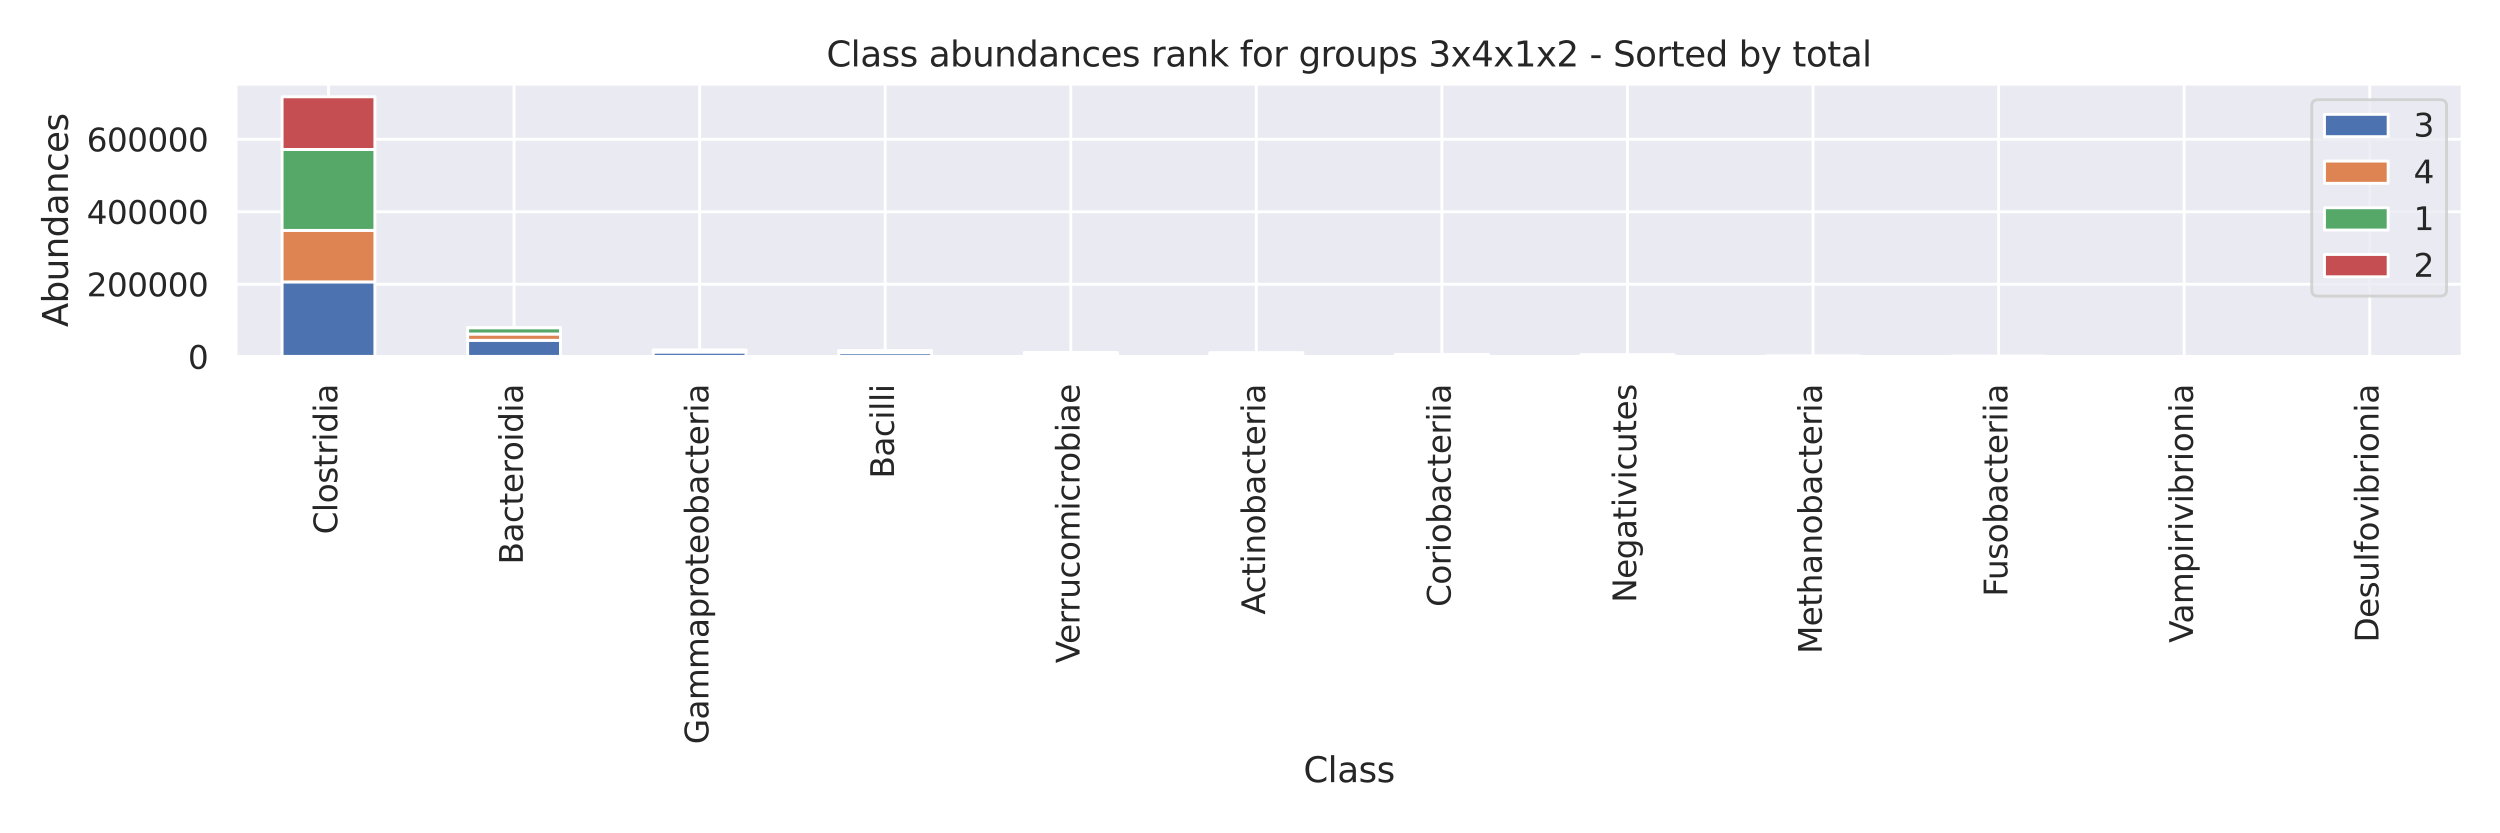 <?xml version="1.0" encoding="utf-8" standalone="no"?>
<!DOCTYPE svg PUBLIC "-//W3C//DTD SVG 1.1//EN"
  "http://www.w3.org/Graphics/SVG/1.1/DTD/svg11.dtd">
<svg xmlns:xlink="http://www.w3.org/1999/xlink" width="864pt" height="288pt" viewBox="0 0 864 288" xmlns="http://www.w3.org/2000/svg" version="1.1">
 <defs>
  <style type="text/css">*{stroke-linejoin: round; stroke-linecap: butt}</style>
 </defs>
 <g id="figure_1">
  <g id="patch_1">
   <path d="M 0 288 
L 864 288 
L 864 0 
L 0 0 
z
" style="fill: #ffffff"/>
  </g>
  <g id="axes_1">
   <g id="patch_2">
    <path d="M 81.46 123.29 
L 851.04 123.29 
L 851.04 28.96 
L 81.46 28.96 
z
" style="fill: #eaeaf2"/>
   </g>
   <g id="matplotlib.axis_1">
    <g id="xtick_1">
     <g id="line2d_1">
      <path d="M 113.526 123.29 
L 113.526 28.96 
" clip-path="url(#p2aeffb5158)" style="fill: none; stroke: #ffffff; stroke-linecap: round"/>
     </g>
     <g id="text_1">
      <!-- Clostridia -->
      <g style="fill: #262626" transform="translate(116.561 184.658)rotate(-90)scale(0.11 -0.11)">
       <defs>
        <path id="DejaVuSans-43" d="M 4122 4306 
L 4122 3641 
Q 3803 3938 3442 4084 
Q 3081 4231 2675 4231 
Q 1875 4231 1450 3742 
Q 1025 3253 1025 2328 
Q 1025 1406 1450 917 
Q 1875 428 2675 428 
Q 3081 428 3442 575 
Q 3803 722 4122 1019 
L 4122 359 
Q 3791 134 3420 21 
Q 3050 -91 2638 -91 
Q 1578 -91 968 557 
Q 359 1206 359 2328 
Q 359 3453 968 4101 
Q 1578 4750 2638 4750 
Q 3056 4750 3426 4639 
Q 3797 4528 4122 4306 
z
" transform="scale(0.016)"/>
        <path id="DejaVuSans-6c" d="M 603 4863 
L 1178 4863 
L 1178 0 
L 603 0 
L 603 4863 
z
" transform="scale(0.016)"/>
        <path id="DejaVuSans-6f" d="M 1959 3097 
Q 1497 3097 1228 2736 
Q 959 2375 959 1747 
Q 959 1119 1226 758 
Q 1494 397 1959 397 
Q 2419 397 2687 759 
Q 2956 1122 2956 1747 
Q 2956 2369 2687 2733 
Q 2419 3097 1959 3097 
z
M 1959 3584 
Q 2709 3584 3137 3096 
Q 3566 2609 3566 1747 
Q 3566 888 3137 398 
Q 2709 -91 1959 -91 
Q 1206 -91 779 398 
Q 353 888 353 1747 
Q 353 2609 779 3096 
Q 1206 3584 1959 3584 
z
" transform="scale(0.016)"/>
        <path id="DejaVuSans-73" d="M 2834 3397 
L 2834 2853 
Q 2591 2978 2328 3040 
Q 2066 3103 1784 3103 
Q 1356 3103 1142 2972 
Q 928 2841 928 2578 
Q 928 2378 1081 2264 
Q 1234 2150 1697 2047 
L 1894 2003 
Q 2506 1872 2764 1633 
Q 3022 1394 3022 966 
Q 3022 478 2636 193 
Q 2250 -91 1575 -91 
Q 1294 -91 989 -36 
Q 684 19 347 128 
L 347 722 
Q 666 556 975 473 
Q 1284 391 1588 391 
Q 1994 391 2212 530 
Q 2431 669 2431 922 
Q 2431 1156 2273 1281 
Q 2116 1406 1581 1522 
L 1381 1569 
Q 847 1681 609 1914 
Q 372 2147 372 2553 
Q 372 3047 722 3315 
Q 1072 3584 1716 3584 
Q 2034 3584 2315 3537 
Q 2597 3491 2834 3397 
z
" transform="scale(0.016)"/>
        <path id="DejaVuSans-74" d="M 1172 4494 
L 1172 3500 
L 2356 3500 
L 2356 3053 
L 1172 3053 
L 1172 1153 
Q 1172 725 1289 603 
Q 1406 481 1766 481 
L 2356 481 
L 2356 0 
L 1766 0 
Q 1100 0 847 248 
Q 594 497 594 1153 
L 594 3053 
L 172 3053 
L 172 3500 
L 594 3500 
L 594 4494 
L 1172 4494 
z
" transform="scale(0.016)"/>
        <path id="DejaVuSans-72" d="M 2631 2963 
Q 2534 3019 2420 3045 
Q 2306 3072 2169 3072 
Q 1681 3072 1420 2755 
Q 1159 2438 1159 1844 
L 1159 0 
L 581 0 
L 581 3500 
L 1159 3500 
L 1159 2956 
Q 1341 3275 1631 3429 
Q 1922 3584 2338 3584 
Q 2397 3584 2469 3576 
Q 2541 3569 2628 3553 
L 2631 2963 
z
" transform="scale(0.016)"/>
        <path id="DejaVuSans-69" d="M 603 3500 
L 1178 3500 
L 1178 0 
L 603 0 
L 603 3500 
z
M 603 4863 
L 1178 4863 
L 1178 4134 
L 603 4134 
L 603 4863 
z
" transform="scale(0.016)"/>
        <path id="DejaVuSans-64" d="M 2906 2969 
L 2906 4863 
L 3481 4863 
L 3481 0 
L 2906 0 
L 2906 525 
Q 2725 213 2448 61 
Q 2172 -91 1784 -91 
Q 1150 -91 751 415 
Q 353 922 353 1747 
Q 353 2572 751 3078 
Q 1150 3584 1784 3584 
Q 2172 3584 2448 3432 
Q 2725 3281 2906 2969 
z
M 947 1747 
Q 947 1113 1208 752 
Q 1469 391 1925 391 
Q 2381 391 2643 752 
Q 2906 1113 2906 1747 
Q 2906 2381 2643 2742 
Q 2381 3103 1925 3103 
Q 1469 3103 1208 2742 
Q 947 2381 947 1747 
z
" transform="scale(0.016)"/>
        <path id="DejaVuSans-61" d="M 2194 1759 
Q 1497 1759 1228 1600 
Q 959 1441 959 1056 
Q 959 750 1161 570 
Q 1363 391 1709 391 
Q 2188 391 2477 730 
Q 2766 1069 2766 1631 
L 2766 1759 
L 2194 1759 
z
M 3341 1997 
L 3341 0 
L 2766 0 
L 2766 531 
Q 2569 213 2275 61 
Q 1981 -91 1556 -91 
Q 1019 -91 701 211 
Q 384 513 384 1019 
Q 384 1609 779 1909 
Q 1175 2209 1959 2209 
L 2766 2209 
L 2766 2266 
Q 2766 2663 2505 2880 
Q 2244 3097 1772 3097 
Q 1472 3097 1187 3025 
Q 903 2953 641 2809 
L 641 3341 
Q 956 3463 1253 3523 
Q 1550 3584 1831 3584 
Q 2591 3584 2966 3190 
Q 3341 2797 3341 1997 
z
" transform="scale(0.016)"/>
       </defs>
       <use xlink:href="#DejaVuSans-43"/>
       <use xlink:href="#DejaVuSans-6c" x="69.824"/>
       <use xlink:href="#DejaVuSans-6f" x="97.607"/>
       <use xlink:href="#DejaVuSans-73" x="158.789"/>
       <use xlink:href="#DejaVuSans-74" x="210.889"/>
       <use xlink:href="#DejaVuSans-72" x="250.098"/>
       <use xlink:href="#DejaVuSans-69" x="291.211"/>
       <use xlink:href="#DejaVuSans-64" x="318.994"/>
       <use xlink:href="#DejaVuSans-69" x="382.471"/>
       <use xlink:href="#DejaVuSans-61" x="410.254"/>
      </g>
     </g>
    </g>
    <g id="xtick_2">
     <g id="line2d_2">
      <path d="M 177.657 123.29 
L 177.657 28.96 
" clip-path="url(#p2aeffb5158)" style="fill: none; stroke: #ffffff; stroke-linecap: round"/>
     </g>
     <g id="text_2">
      <!-- Bacteroidia -->
      <g style="fill: #262626" transform="translate(180.693 195.048)rotate(-90)scale(0.11 -0.11)">
       <defs>
        <path id="DejaVuSans-42" d="M 1259 2228 
L 1259 519 
L 2272 519 
Q 2781 519 3026 730 
Q 3272 941 3272 1375 
Q 3272 1813 3026 2020 
Q 2781 2228 2272 2228 
L 1259 2228 
z
M 1259 4147 
L 1259 2741 
L 2194 2741 
Q 2656 2741 2882 2914 
Q 3109 3088 3109 3444 
Q 3109 3797 2882 3972 
Q 2656 4147 2194 4147 
L 1259 4147 
z
M 628 4666 
L 2241 4666 
Q 2963 4666 3353 4366 
Q 3744 4066 3744 3513 
Q 3744 3084 3544 2831 
Q 3344 2578 2956 2516 
Q 3422 2416 3680 2098 
Q 3938 1781 3938 1306 
Q 3938 681 3513 340 
Q 3088 0 2303 0 
L 628 0 
L 628 4666 
z
" transform="scale(0.016)"/>
        <path id="DejaVuSans-63" d="M 3122 3366 
L 3122 2828 
Q 2878 2963 2633 3030 
Q 2388 3097 2138 3097 
Q 1578 3097 1268 2742 
Q 959 2388 959 1747 
Q 959 1106 1268 751 
Q 1578 397 2138 397 
Q 2388 397 2633 464 
Q 2878 531 3122 666 
L 3122 134 
Q 2881 22 2623 -34 
Q 2366 -91 2075 -91 
Q 1284 -91 818 406 
Q 353 903 353 1747 
Q 353 2603 823 3093 
Q 1294 3584 2113 3584 
Q 2378 3584 2631 3529 
Q 2884 3475 3122 3366 
z
" transform="scale(0.016)"/>
        <path id="DejaVuSans-65" d="M 3597 1894 
L 3597 1613 
L 953 1613 
Q 991 1019 1311 708 
Q 1631 397 2203 397 
Q 2534 397 2845 478 
Q 3156 559 3463 722 
L 3463 178 
Q 3153 47 2828 -22 
Q 2503 -91 2169 -91 
Q 1331 -91 842 396 
Q 353 884 353 1716 
Q 353 2575 817 3079 
Q 1281 3584 2069 3584 
Q 2775 3584 3186 3129 
Q 3597 2675 3597 1894 
z
M 3022 2063 
Q 3016 2534 2758 2815 
Q 2500 3097 2075 3097 
Q 1594 3097 1305 2825 
Q 1016 2553 972 2059 
L 3022 2063 
z
" transform="scale(0.016)"/>
       </defs>
       <use xlink:href="#DejaVuSans-42"/>
       <use xlink:href="#DejaVuSans-61" x="68.604"/>
       <use xlink:href="#DejaVuSans-63" x="129.883"/>
       <use xlink:href="#DejaVuSans-74" x="184.863"/>
       <use xlink:href="#DejaVuSans-65" x="224.072"/>
       <use xlink:href="#DejaVuSans-72" x="285.596"/>
       <use xlink:href="#DejaVuSans-6f" x="324.459"/>
       <use xlink:href="#DejaVuSans-69" x="385.641"/>
       <use xlink:href="#DejaVuSans-64" x="413.424"/>
       <use xlink:href="#DejaVuSans-69" x="476.9"/>
       <use xlink:href="#DejaVuSans-61" x="504.684"/>
      </g>
     </g>
    </g>
    <g id="xtick_3">
     <g id="line2d_3">
      <path d="M 241.789 123.29 
L 241.789 28.96 
" clip-path="url(#p2aeffb5158)" style="fill: none; stroke: #ffffff; stroke-linecap: round"/>
     </g>
     <g id="text_3">
      <!-- Gammaproteobacteria -->
      <g style="fill: #262626" transform="translate(244.824 257.197)rotate(-90)scale(0.11 -0.11)">
       <defs>
        <path id="DejaVuSans-47" d="M 3809 666 
L 3809 1919 
L 2778 1919 
L 2778 2438 
L 4434 2438 
L 4434 434 
Q 4069 175 3628 42 
Q 3188 -91 2688 -91 
Q 1594 -91 976 548 
Q 359 1188 359 2328 
Q 359 3472 976 4111 
Q 1594 4750 2688 4750 
Q 3144 4750 3555 4637 
Q 3966 4525 4313 4306 
L 4313 3634 
Q 3963 3931 3569 4081 
Q 3175 4231 2741 4231 
Q 1884 4231 1454 3753 
Q 1025 3275 1025 2328 
Q 1025 1384 1454 906 
Q 1884 428 2741 428 
Q 3075 428 3337 486 
Q 3600 544 3809 666 
z
" transform="scale(0.016)"/>
        <path id="DejaVuSans-6d" d="M 3328 2828 
Q 3544 3216 3844 3400 
Q 4144 3584 4550 3584 
Q 5097 3584 5394 3201 
Q 5691 2819 5691 2113 
L 5691 0 
L 5113 0 
L 5113 2094 
Q 5113 2597 4934 2840 
Q 4756 3084 4391 3084 
Q 3944 3084 3684 2787 
Q 3425 2491 3425 1978 
L 3425 0 
L 2847 0 
L 2847 2094 
Q 2847 2600 2669 2842 
Q 2491 3084 2119 3084 
Q 1678 3084 1418 2786 
Q 1159 2488 1159 1978 
L 1159 0 
L 581 0 
L 581 3500 
L 1159 3500 
L 1159 2956 
Q 1356 3278 1631 3431 
Q 1906 3584 2284 3584 
Q 2666 3584 2933 3390 
Q 3200 3197 3328 2828 
z
" transform="scale(0.016)"/>
        <path id="DejaVuSans-70" d="M 1159 525 
L 1159 -1331 
L 581 -1331 
L 581 3500 
L 1159 3500 
L 1159 2969 
Q 1341 3281 1617 3432 
Q 1894 3584 2278 3584 
Q 2916 3584 3314 3078 
Q 3713 2572 3713 1747 
Q 3713 922 3314 415 
Q 2916 -91 2278 -91 
Q 1894 -91 1617 61 
Q 1341 213 1159 525 
z
M 3116 1747 
Q 3116 2381 2855 2742 
Q 2594 3103 2138 3103 
Q 1681 3103 1420 2742 
Q 1159 2381 1159 1747 
Q 1159 1113 1420 752 
Q 1681 391 2138 391 
Q 2594 391 2855 752 
Q 3116 1113 3116 1747 
z
" transform="scale(0.016)"/>
        <path id="DejaVuSans-62" d="M 3116 1747 
Q 3116 2381 2855 2742 
Q 2594 3103 2138 3103 
Q 1681 3103 1420 2742 
Q 1159 2381 1159 1747 
Q 1159 1113 1420 752 
Q 1681 391 2138 391 
Q 2594 391 2855 752 
Q 3116 1113 3116 1747 
z
M 1159 2969 
Q 1341 3281 1617 3432 
Q 1894 3584 2278 3584 
Q 2916 3584 3314 3078 
Q 3713 2572 3713 1747 
Q 3713 922 3314 415 
Q 2916 -91 2278 -91 
Q 1894 -91 1617 61 
Q 1341 213 1159 525 
L 1159 0 
L 581 0 
L 581 4863 
L 1159 4863 
L 1159 2969 
z
" transform="scale(0.016)"/>
       </defs>
       <use xlink:href="#DejaVuSans-47"/>
       <use xlink:href="#DejaVuSans-61" x="77.49"/>
       <use xlink:href="#DejaVuSans-6d" x="138.77"/>
       <use xlink:href="#DejaVuSans-6d" x="236.182"/>
       <use xlink:href="#DejaVuSans-61" x="333.594"/>
       <use xlink:href="#DejaVuSans-70" x="394.873"/>
       <use xlink:href="#DejaVuSans-72" x="458.35"/>
       <use xlink:href="#DejaVuSans-6f" x="497.213"/>
       <use xlink:href="#DejaVuSans-74" x="558.395"/>
       <use xlink:href="#DejaVuSans-65" x="597.604"/>
       <use xlink:href="#DejaVuSans-6f" x="659.127"/>
       <use xlink:href="#DejaVuSans-62" x="720.309"/>
       <use xlink:href="#DejaVuSans-61" x="783.785"/>
       <use xlink:href="#DejaVuSans-63" x="845.064"/>
       <use xlink:href="#DejaVuSans-74" x="900.045"/>
       <use xlink:href="#DejaVuSans-65" x="939.254"/>
       <use xlink:href="#DejaVuSans-72" x="1000.777"/>
       <use xlink:href="#DejaVuSans-69" x="1041.891"/>
       <use xlink:href="#DejaVuSans-61" x="1069.674"/>
      </g>
     </g>
    </g>
    <g id="xtick_4">
     <g id="line2d_4">
      <path d="M 305.921 123.29 
L 305.921 28.96 
" clip-path="url(#p2aeffb5158)" style="fill: none; stroke: #ffffff; stroke-linecap: round"/>
     </g>
     <g id="text_4">
      <!-- Bacilli -->
      <g style="fill: #262626" transform="translate(308.956 165.35)rotate(-90)scale(0.11 -0.11)">
       <use xlink:href="#DejaVuSans-42"/>
       <use xlink:href="#DejaVuSans-61" x="68.604"/>
       <use xlink:href="#DejaVuSans-63" x="129.883"/>
       <use xlink:href="#DejaVuSans-69" x="184.863"/>
       <use xlink:href="#DejaVuSans-6c" x="212.646"/>
       <use xlink:href="#DejaVuSans-6c" x="240.43"/>
       <use xlink:href="#DejaVuSans-69" x="268.213"/>
      </g>
     </g>
    </g>
    <g id="xtick_5">
     <g id="line2d_5">
      <path d="M 370.053 123.29 
L 370.053 28.96 
" clip-path="url(#p2aeffb5158)" style="fill: none; stroke: #ffffff; stroke-linecap: round"/>
     </g>
     <g id="text_5">
      <!-- Verrucomicrobiae -->
      <g style="fill: #262626" transform="translate(373.088 229.205)rotate(-90)scale(0.11 -0.11)">
       <defs>
        <path id="DejaVuSans-56" d="M 1831 0 
L 50 4666 
L 709 4666 
L 2188 738 
L 3669 4666 
L 4325 4666 
L 2547 0 
L 1831 0 
z
" transform="scale(0.016)"/>
        <path id="DejaVuSans-75" d="M 544 1381 
L 544 3500 
L 1119 3500 
L 1119 1403 
Q 1119 906 1312 657 
Q 1506 409 1894 409 
Q 2359 409 2629 706 
Q 2900 1003 2900 1516 
L 2900 3500 
L 3475 3500 
L 3475 0 
L 2900 0 
L 2900 538 
Q 2691 219 2414 64 
Q 2138 -91 1772 -91 
Q 1169 -91 856 284 
Q 544 659 544 1381 
z
M 1991 3584 
L 1991 3584 
z
" transform="scale(0.016)"/>
       </defs>
       <use xlink:href="#DejaVuSans-56"/>
       <use xlink:href="#DejaVuSans-65" x="60.658"/>
       <use xlink:href="#DejaVuSans-72" x="122.182"/>
       <use xlink:href="#DejaVuSans-72" x="161.545"/>
       <use xlink:href="#DejaVuSans-75" x="202.658"/>
       <use xlink:href="#DejaVuSans-63" x="266.037"/>
       <use xlink:href="#DejaVuSans-6f" x="321.018"/>
       <use xlink:href="#DejaVuSans-6d" x="382.199"/>
       <use xlink:href="#DejaVuSans-69" x="479.611"/>
       <use xlink:href="#DejaVuSans-63" x="507.395"/>
       <use xlink:href="#DejaVuSans-72" x="562.375"/>
       <use xlink:href="#DejaVuSans-6f" x="601.238"/>
       <use xlink:href="#DejaVuSans-62" x="662.42"/>
       <use xlink:href="#DejaVuSans-69" x="725.896"/>
       <use xlink:href="#DejaVuSans-61" x="753.68"/>
       <use xlink:href="#DejaVuSans-65" x="814.959"/>
      </g>
     </g>
    </g>
    <g id="xtick_6">
     <g id="line2d_6">
      <path d="M 434.184 123.29 
L 434.184 28.96 
" clip-path="url(#p2aeffb5158)" style="fill: none; stroke: #ffffff; stroke-linecap: round"/>
     </g>
     <g id="text_6">
      <!-- Actinobacteria -->
      <g style="fill: #262626" transform="translate(437.219 212.413)rotate(-90)scale(0.11 -0.11)">
       <defs>
        <path id="DejaVuSans-41" d="M 2188 4044 
L 1331 1722 
L 3047 1722 
L 2188 4044 
z
M 1831 4666 
L 2547 4666 
L 4325 0 
L 3669 0 
L 3244 1197 
L 1141 1197 
L 716 0 
L 50 0 
L 1831 4666 
z
" transform="scale(0.016)"/>
        <path id="DejaVuSans-6e" d="M 3513 2113 
L 3513 0 
L 2938 0 
L 2938 2094 
Q 2938 2591 2744 2837 
Q 2550 3084 2163 3084 
Q 1697 3084 1428 2787 
Q 1159 2491 1159 1978 
L 1159 0 
L 581 0 
L 581 3500 
L 1159 3500 
L 1159 2956 
Q 1366 3272 1645 3428 
Q 1925 3584 2291 3584 
Q 2894 3584 3203 3211 
Q 3513 2838 3513 2113 
z
" transform="scale(0.016)"/>
       </defs>
       <use xlink:href="#DejaVuSans-41"/>
       <use xlink:href="#DejaVuSans-63" x="66.658"/>
       <use xlink:href="#DejaVuSans-74" x="121.639"/>
       <use xlink:href="#DejaVuSans-69" x="160.848"/>
       <use xlink:href="#DejaVuSans-6e" x="188.631"/>
       <use xlink:href="#DejaVuSans-6f" x="252.01"/>
       <use xlink:href="#DejaVuSans-62" x="313.191"/>
       <use xlink:href="#DejaVuSans-61" x="376.668"/>
       <use xlink:href="#DejaVuSans-63" x="437.947"/>
       <use xlink:href="#DejaVuSans-74" x="492.928"/>
       <use xlink:href="#DejaVuSans-65" x="532.137"/>
       <use xlink:href="#DejaVuSans-72" x="593.66"/>
       <use xlink:href="#DejaVuSans-69" x="634.773"/>
       <use xlink:href="#DejaVuSans-61" x="662.557"/>
      </g>
     </g>
    </g>
    <g id="xtick_7">
     <g id="line2d_7">
      <path d="M 498.316 123.29 
L 498.316 28.96 
" clip-path="url(#p2aeffb5158)" style="fill: none; stroke: #ffffff; stroke-linecap: round"/>
     </g>
     <g id="text_7">
      <!-- Coriobacteriia -->
      <g style="fill: #262626" transform="translate(501.351 209.738)rotate(-90)scale(0.11 -0.11)">
       <use xlink:href="#DejaVuSans-43"/>
       <use xlink:href="#DejaVuSans-6f" x="69.824"/>
       <use xlink:href="#DejaVuSans-72" x="131.006"/>
       <use xlink:href="#DejaVuSans-69" x="172.119"/>
       <use xlink:href="#DejaVuSans-6f" x="199.902"/>
       <use xlink:href="#DejaVuSans-62" x="261.084"/>
       <use xlink:href="#DejaVuSans-61" x="324.561"/>
       <use xlink:href="#DejaVuSans-63" x="385.84"/>
       <use xlink:href="#DejaVuSans-74" x="440.82"/>
       <use xlink:href="#DejaVuSans-65" x="480.029"/>
       <use xlink:href="#DejaVuSans-72" x="541.553"/>
       <use xlink:href="#DejaVuSans-69" x="582.666"/>
       <use xlink:href="#DejaVuSans-69" x="610.449"/>
       <use xlink:href="#DejaVuSans-61" x="638.232"/>
      </g>
     </g>
    </g>
    <g id="xtick_8">
     <g id="line2d_8">
      <path d="M 562.447 123.29 
L 562.447 28.96 
" clip-path="url(#p2aeffb5158)" style="fill: none; stroke: #ffffff; stroke-linecap: round"/>
     </g>
     <g id="text_8">
      <!-- Negativicutes -->
      <g style="fill: #262626" transform="translate(565.483 208.278)rotate(-90)scale(0.11 -0.11)">
       <defs>
        <path id="DejaVuSans-4e" d="M 628 4666 
L 1478 4666 
L 3547 763 
L 3547 4666 
L 4159 4666 
L 4159 0 
L 3309 0 
L 1241 3903 
L 1241 0 
L 628 0 
L 628 4666 
z
" transform="scale(0.016)"/>
        <path id="DejaVuSans-67" d="M 2906 1791 
Q 2906 2416 2648 2759 
Q 2391 3103 1925 3103 
Q 1463 3103 1205 2759 
Q 947 2416 947 1791 
Q 947 1169 1205 825 
Q 1463 481 1925 481 
Q 2391 481 2648 825 
Q 2906 1169 2906 1791 
z
M 3481 434 
Q 3481 -459 3084 -895 
Q 2688 -1331 1869 -1331 
Q 1566 -1331 1297 -1286 
Q 1028 -1241 775 -1147 
L 775 -588 
Q 1028 -725 1275 -790 
Q 1522 -856 1778 -856 
Q 2344 -856 2625 -561 
Q 2906 -266 2906 331 
L 2906 616 
Q 2728 306 2450 153 
Q 2172 0 1784 0 
Q 1141 0 747 490 
Q 353 981 353 1791 
Q 353 2603 747 3093 
Q 1141 3584 1784 3584 
Q 2172 3584 2450 3431 
Q 2728 3278 2906 2969 
L 2906 3500 
L 3481 3500 
L 3481 434 
z
" transform="scale(0.016)"/>
        <path id="DejaVuSans-76" d="M 191 3500 
L 800 3500 
L 1894 563 
L 2988 3500 
L 3597 3500 
L 2284 0 
L 1503 0 
L 191 3500 
z
" transform="scale(0.016)"/>
       </defs>
       <use xlink:href="#DejaVuSans-4e"/>
       <use xlink:href="#DejaVuSans-65" x="74.805"/>
       <use xlink:href="#DejaVuSans-67" x="136.328"/>
       <use xlink:href="#DejaVuSans-61" x="199.805"/>
       <use xlink:href="#DejaVuSans-74" x="261.084"/>
       <use xlink:href="#DejaVuSans-69" x="300.293"/>
       <use xlink:href="#DejaVuSans-76" x="328.076"/>
       <use xlink:href="#DejaVuSans-69" x="387.256"/>
       <use xlink:href="#DejaVuSans-63" x="415.039"/>
       <use xlink:href="#DejaVuSans-75" x="470.02"/>
       <use xlink:href="#DejaVuSans-74" x="533.398"/>
       <use xlink:href="#DejaVuSans-65" x="572.607"/>
       <use xlink:href="#DejaVuSans-73" x="634.131"/>
      </g>
     </g>
    </g>
    <g id="xtick_9">
     <g id="line2d_9">
      <path d="M 626.579 123.29 
L 626.579 28.96 
" clip-path="url(#p2aeffb5158)" style="fill: none; stroke: #ffffff; stroke-linecap: round"/>
     </g>
     <g id="text_9">
      <!-- Methanobacteria -->
      <g style="fill: #262626" transform="translate(629.614 225.948)rotate(-90)scale(0.11 -0.11)">
       <defs>
        <path id="DejaVuSans-4d" d="M 628 4666 
L 1569 4666 
L 2759 1491 
L 3956 4666 
L 4897 4666 
L 4897 0 
L 4281 0 
L 4281 4097 
L 3078 897 
L 2444 897 
L 1241 4097 
L 1241 0 
L 628 0 
L 628 4666 
z
" transform="scale(0.016)"/>
        <path id="DejaVuSans-68" d="M 3513 2113 
L 3513 0 
L 2938 0 
L 2938 2094 
Q 2938 2591 2744 2837 
Q 2550 3084 2163 3084 
Q 1697 3084 1428 2787 
Q 1159 2491 1159 1978 
L 1159 0 
L 581 0 
L 581 4863 
L 1159 4863 
L 1159 2956 
Q 1366 3272 1645 3428 
Q 1925 3584 2291 3584 
Q 2894 3584 3203 3211 
Q 3513 2838 3513 2113 
z
" transform="scale(0.016)"/>
       </defs>
       <use xlink:href="#DejaVuSans-4d"/>
       <use xlink:href="#DejaVuSans-65" x="86.279"/>
       <use xlink:href="#DejaVuSans-74" x="147.803"/>
       <use xlink:href="#DejaVuSans-68" x="187.012"/>
       <use xlink:href="#DejaVuSans-61" x="250.391"/>
       <use xlink:href="#DejaVuSans-6e" x="311.67"/>
       <use xlink:href="#DejaVuSans-6f" x="375.049"/>
       <use xlink:href="#DejaVuSans-62" x="436.23"/>
       <use xlink:href="#DejaVuSans-61" x="499.707"/>
       <use xlink:href="#DejaVuSans-63" x="560.986"/>
       <use xlink:href="#DejaVuSans-74" x="615.967"/>
       <use xlink:href="#DejaVuSans-65" x="655.176"/>
       <use xlink:href="#DejaVuSans-72" x="716.699"/>
       <use xlink:href="#DejaVuSans-69" x="757.812"/>
       <use xlink:href="#DejaVuSans-61" x="785.596"/>
      </g>
     </g>
    </g>
    <g id="xtick_10">
     <g id="line2d_10">
      <path d="M 690.711 123.29 
L 690.711 28.96 
" clip-path="url(#p2aeffb5158)" style="fill: none; stroke: #ffffff; stroke-linecap: round"/>
     </g>
     <g id="text_10">
      <!-- Fusobacteriia -->
      <g style="fill: #262626" transform="translate(693.746 206.172)rotate(-90)scale(0.11 -0.11)">
       <defs>
        <path id="DejaVuSans-46" d="M 628 4666 
L 3309 4666 
L 3309 4134 
L 1259 4134 
L 1259 2759 
L 3109 2759 
L 3109 2228 
L 1259 2228 
L 1259 0 
L 628 0 
L 628 4666 
z
" transform="scale(0.016)"/>
       </defs>
       <use xlink:href="#DejaVuSans-46"/>
       <use xlink:href="#DejaVuSans-75" x="52.02"/>
       <use xlink:href="#DejaVuSans-73" x="115.398"/>
       <use xlink:href="#DejaVuSans-6f" x="167.498"/>
       <use xlink:href="#DejaVuSans-62" x="228.68"/>
       <use xlink:href="#DejaVuSans-61" x="292.156"/>
       <use xlink:href="#DejaVuSans-63" x="353.436"/>
       <use xlink:href="#DejaVuSans-74" x="408.416"/>
       <use xlink:href="#DejaVuSans-65" x="447.625"/>
       <use xlink:href="#DejaVuSans-72" x="509.148"/>
       <use xlink:href="#DejaVuSans-69" x="550.262"/>
       <use xlink:href="#DejaVuSans-69" x="578.045"/>
       <use xlink:href="#DejaVuSans-61" x="605.828"/>
      </g>
     </g>
    </g>
    <g id="xtick_11">
     <g id="line2d_11">
      <path d="M 754.842 123.29 
L 754.842 28.96 
" clip-path="url(#p2aeffb5158)" style="fill: none; stroke: #ffffff; stroke-linecap: round"/>
     </g>
     <g id="text_11">
      <!-- Vampirivibrionia -->
      <g style="fill: #262626" transform="translate(757.878 222.162)rotate(-90)scale(0.11 -0.11)">
       <use xlink:href="#DejaVuSans-56"/>
       <use xlink:href="#DejaVuSans-61" x="60.658"/>
       <use xlink:href="#DejaVuSans-6d" x="121.938"/>
       <use xlink:href="#DejaVuSans-70" x="219.35"/>
       <use xlink:href="#DejaVuSans-69" x="282.826"/>
       <use xlink:href="#DejaVuSans-72" x="310.609"/>
       <use xlink:href="#DejaVuSans-69" x="351.723"/>
       <use xlink:href="#DejaVuSans-76" x="379.506"/>
       <use xlink:href="#DejaVuSans-69" x="438.686"/>
       <use xlink:href="#DejaVuSans-62" x="466.469"/>
       <use xlink:href="#DejaVuSans-72" x="529.945"/>
       <use xlink:href="#DejaVuSans-69" x="571.059"/>
       <use xlink:href="#DejaVuSans-6f" x="598.842"/>
       <use xlink:href="#DejaVuSans-6e" x="660.023"/>
       <use xlink:href="#DejaVuSans-69" x="723.402"/>
       <use xlink:href="#DejaVuSans-61" x="751.186"/>
      </g>
     </g>
    </g>
    <g id="xtick_12">
     <g id="line2d_12">
      <path d="M 818.974 123.29 
L 818.974 28.96 
" clip-path="url(#p2aeffb5158)" style="fill: none; stroke: #ffffff; stroke-linecap: round"/>
     </g>
     <g id="text_12">
      <!-- Desulfovibrionia -->
      <g style="fill: #262626" transform="translate(822.009 222.015)rotate(-90)scale(0.11 -0.11)">
       <defs>
        <path id="DejaVuSans-44" d="M 1259 4147 
L 1259 519 
L 2022 519 
Q 2988 519 3436 956 
Q 3884 1394 3884 2338 
Q 3884 3275 3436 3711 
Q 2988 4147 2022 4147 
L 1259 4147 
z
M 628 4666 
L 1925 4666 
Q 3281 4666 3915 4102 
Q 4550 3538 4550 2338 
Q 4550 1131 3912 565 
Q 3275 0 1925 0 
L 628 0 
L 628 4666 
z
" transform="scale(0.016)"/>
        <path id="DejaVuSans-66" d="M 2375 4863 
L 2375 4384 
L 1825 4384 
Q 1516 4384 1395 4259 
Q 1275 4134 1275 3809 
L 1275 3500 
L 2222 3500 
L 2222 3053 
L 1275 3053 
L 1275 0 
L 697 0 
L 697 3053 
L 147 3053 
L 147 3500 
L 697 3500 
L 697 3744 
Q 697 4328 969 4595 
Q 1241 4863 1831 4863 
L 2375 4863 
z
" transform="scale(0.016)"/>
       </defs>
       <use xlink:href="#DejaVuSans-44"/>
       <use xlink:href="#DejaVuSans-65" x="77.002"/>
       <use xlink:href="#DejaVuSans-73" x="138.525"/>
       <use xlink:href="#DejaVuSans-75" x="190.625"/>
       <use xlink:href="#DejaVuSans-6c" x="254.004"/>
       <use xlink:href="#DejaVuSans-66" x="281.787"/>
       <use xlink:href="#DejaVuSans-6f" x="316.992"/>
       <use xlink:href="#DejaVuSans-76" x="378.174"/>
       <use xlink:href="#DejaVuSans-69" x="437.354"/>
       <use xlink:href="#DejaVuSans-62" x="465.137"/>
       <use xlink:href="#DejaVuSans-72" x="528.613"/>
       <use xlink:href="#DejaVuSans-69" x="569.727"/>
       <use xlink:href="#DejaVuSans-6f" x="597.51"/>
       <use xlink:href="#DejaVuSans-6e" x="658.691"/>
       <use xlink:href="#DejaVuSans-69" x="722.07"/>
       <use xlink:href="#DejaVuSans-61" x="749.854"/>
      </g>
     </g>
    </g>
    <g id="text_13">
     <!-- Class -->
     <g style="fill: #262626" transform="translate(450.465 270.315)scale(0.12 -0.12)">
      <use xlink:href="#DejaVuSans-43"/>
      <use xlink:href="#DejaVuSans-6c" x="69.824"/>
      <use xlink:href="#DejaVuSans-61" x="97.607"/>
      <use xlink:href="#DejaVuSans-73" x="158.887"/>
      <use xlink:href="#DejaVuSans-73" x="210.986"/>
     </g>
    </g>
   </g>
   <g id="matplotlib.axis_2">
    <g id="ytick_1">
     <g id="line2d_13">
      <path d="M 81.46 123.29 
L 851.04 123.29 
" clip-path="url(#p2aeffb5158)" style="fill: none; stroke: #ffffff; stroke-linecap: round"/>
     </g>
     <g id="text_14">
      <!-- 0 -->
      <g style="fill: #262626" transform="translate(64.961 127.469)scale(0.11 -0.11)">
       <defs>
        <path id="DejaVuSans-30" d="M 2034 4250 
Q 1547 4250 1301 3770 
Q 1056 3291 1056 2328 
Q 1056 1369 1301 889 
Q 1547 409 2034 409 
Q 2525 409 2770 889 
Q 3016 1369 3016 2328 
Q 3016 3291 2770 3770 
Q 2525 4250 2034 4250 
z
M 2034 4750 
Q 2819 4750 3233 4129 
Q 3647 3509 3647 2328 
Q 3647 1150 3233 529 
Q 2819 -91 2034 -91 
Q 1250 -91 836 529 
Q 422 1150 422 2328 
Q 422 3509 836 4129 
Q 1250 4750 2034 4750 
z
" transform="scale(0.016)"/>
       </defs>
       <use xlink:href="#DejaVuSans-30"/>
      </g>
     </g>
    </g>
    <g id="ytick_2">
     <g id="line2d_14">
      <path d="M 81.46 98.24 
L 851.04 98.24 
" clip-path="url(#p2aeffb5158)" style="fill: none; stroke: #ffffff; stroke-linecap: round"/>
     </g>
     <g id="text_15">
      <!-- 200000 -->
      <g style="fill: #262626" transform="translate(29.968 102.419)scale(0.11 -0.11)">
       <defs>
        <path id="DejaVuSans-32" d="M 1228 531 
L 3431 531 
L 3431 0 
L 469 0 
L 469 531 
Q 828 903 1448 1529 
Q 2069 2156 2228 2338 
Q 2531 2678 2651 2914 
Q 2772 3150 2772 3378 
Q 2772 3750 2511 3984 
Q 2250 4219 1831 4219 
Q 1534 4219 1204 4116 
Q 875 4013 500 3803 
L 500 4441 
Q 881 4594 1212 4672 
Q 1544 4750 1819 4750 
Q 2544 4750 2975 4387 
Q 3406 4025 3406 3419 
Q 3406 3131 3298 2873 
Q 3191 2616 2906 2266 
Q 2828 2175 2409 1742 
Q 1991 1309 1228 531 
z
" transform="scale(0.016)"/>
       </defs>
       <use xlink:href="#DejaVuSans-32"/>
       <use xlink:href="#DejaVuSans-30" x="63.623"/>
       <use xlink:href="#DejaVuSans-30" x="127.246"/>
       <use xlink:href="#DejaVuSans-30" x="190.869"/>
       <use xlink:href="#DejaVuSans-30" x="254.492"/>
       <use xlink:href="#DejaVuSans-30" x="318.115"/>
      </g>
     </g>
    </g>
    <g id="ytick_3">
     <g id="line2d_15">
      <path d="M 81.46 73.19 
L 851.04 73.19 
" clip-path="url(#p2aeffb5158)" style="fill: none; stroke: #ffffff; stroke-linecap: round"/>
     </g>
     <g id="text_16">
      <!-- 400000 -->
      <g style="fill: #262626" transform="translate(29.968 77.369)scale(0.11 -0.11)">
       <defs>
        <path id="DejaVuSans-34" d="M 2419 4116 
L 825 1625 
L 2419 1625 
L 2419 4116 
z
M 2253 4666 
L 3047 4666 
L 3047 1625 
L 3713 1625 
L 3713 1100 
L 3047 1100 
L 3047 0 
L 2419 0 
L 2419 1100 
L 313 1100 
L 313 1709 
L 2253 4666 
z
" transform="scale(0.016)"/>
       </defs>
       <use xlink:href="#DejaVuSans-34"/>
       <use xlink:href="#DejaVuSans-30" x="63.623"/>
       <use xlink:href="#DejaVuSans-30" x="127.246"/>
       <use xlink:href="#DejaVuSans-30" x="190.869"/>
       <use xlink:href="#DejaVuSans-30" x="254.492"/>
       <use xlink:href="#DejaVuSans-30" x="318.115"/>
      </g>
     </g>
    </g>
    <g id="ytick_4">
     <g id="line2d_16">
      <path d="M 81.46 48.141 
L 851.04 48.141 
" clip-path="url(#p2aeffb5158)" style="fill: none; stroke: #ffffff; stroke-linecap: round"/>
     </g>
     <g id="text_17">
      <!-- 600000 -->
      <g style="fill: #262626" transform="translate(29.968 52.32)scale(0.11 -0.11)">
       <defs>
        <path id="DejaVuSans-36" d="M 2113 2584 
Q 1688 2584 1439 2293 
Q 1191 2003 1191 1497 
Q 1191 994 1439 701 
Q 1688 409 2113 409 
Q 2538 409 2786 701 
Q 3034 994 3034 1497 
Q 3034 2003 2786 2293 
Q 2538 2584 2113 2584 
z
M 3366 4563 
L 3366 3988 
Q 3128 4100 2886 4159 
Q 2644 4219 2406 4219 
Q 1781 4219 1451 3797 
Q 1122 3375 1075 2522 
Q 1259 2794 1537 2939 
Q 1816 3084 2150 3084 
Q 2853 3084 3261 2657 
Q 3669 2231 3669 1497 
Q 3669 778 3244 343 
Q 2819 -91 2113 -91 
Q 1303 -91 875 529 
Q 447 1150 447 2328 
Q 447 3434 972 4092 
Q 1497 4750 2381 4750 
Q 2619 4750 2861 4703 
Q 3103 4656 3366 4563 
z
" transform="scale(0.016)"/>
       </defs>
       <use xlink:href="#DejaVuSans-36"/>
       <use xlink:href="#DejaVuSans-30" x="63.623"/>
       <use xlink:href="#DejaVuSans-30" x="127.246"/>
       <use xlink:href="#DejaVuSans-30" x="190.869"/>
       <use xlink:href="#DejaVuSans-30" x="254.492"/>
       <use xlink:href="#DejaVuSans-30" x="318.115"/>
      </g>
     </g>
    </g>
    <g id="text_18">
     <!-- Abundances -->
     <g style="fill: #262626" transform="translate(23.472 113.048)rotate(-90)scale(0.12 -0.12)">
      <use xlink:href="#DejaVuSans-41"/>
      <use xlink:href="#DejaVuSans-62" x="68.408"/>
      <use xlink:href="#DejaVuSans-75" x="131.885"/>
      <use xlink:href="#DejaVuSans-6e" x="195.264"/>
      <use xlink:href="#DejaVuSans-64" x="258.643"/>
      <use xlink:href="#DejaVuSans-61" x="322.119"/>
      <use xlink:href="#DejaVuSans-6e" x="383.398"/>
      <use xlink:href="#DejaVuSans-63" x="446.777"/>
      <use xlink:href="#DejaVuSans-65" x="501.758"/>
      <use xlink:href="#DejaVuSans-73" x="563.281"/>
     </g>
    </g>
   </g>
   <g id="patch_3">
    <path d="M 97.493 123.29 
L 129.559 123.29 
L 129.559 97.424 
L 97.493 97.424 
z
" clip-path="url(#p2aeffb5158)" style="fill: #4c72b0; stroke: #ffffff; stroke-linejoin: miter"/>
   </g>
   <g id="patch_4">
    <path d="M 161.625 123.29 
L 193.69 123.29 
L 193.69 117.621 
L 161.625 117.621 
z
" clip-path="url(#p2aeffb5158)" style="fill: #4c72b0; stroke: #ffffff; stroke-linejoin: miter"/>
   </g>
   <g id="patch_5">
    <path d="M 225.756 123.29 
L 257.822 123.29 
L 257.822 121.65 
L 225.756 121.65 
z
" clip-path="url(#p2aeffb5158)" style="fill: #4c72b0; stroke: #ffffff; stroke-linejoin: miter"/>
   </g>
   <g id="patch_6">
    <path d="M 289.888 123.29 
L 321.954 123.29 
L 321.954 121.886 
L 289.888 121.886 
z
" clip-path="url(#p2aeffb5158)" style="fill: #4c72b0; stroke: #ffffff; stroke-linejoin: miter"/>
   </g>
   <g id="patch_7">
    <path d="M 354.02 123.29 
L 386.085 123.29 
L 386.085 122.333 
L 354.02 122.333 
z
" clip-path="url(#p2aeffb5158)" style="fill: #4c72b0; stroke: #ffffff; stroke-linejoin: miter"/>
   </g>
   <g id="patch_8">
    <path d="M 418.151 123.29 
L 450.217 123.29 
L 450.217 123.105 
L 418.151 123.105 
z
" clip-path="url(#p2aeffb5158)" style="fill: #4c72b0; stroke: #ffffff; stroke-linejoin: miter"/>
   </g>
   <g id="patch_9">
    <path d="M 482.283 123.29 
L 514.349 123.29 
L 514.349 123.102 
L 482.283 123.102 
z
" clip-path="url(#p2aeffb5158)" style="fill: #4c72b0; stroke: #ffffff; stroke-linejoin: miter"/>
   </g>
   <g id="patch_10">
    <path d="M 546.415 123.29 
L 578.48 123.29 
L 578.48 122.873 
L 546.415 122.873 
z
" clip-path="url(#p2aeffb5158)" style="fill: #4c72b0; stroke: #ffffff; stroke-linejoin: miter"/>
   </g>
   <g id="patch_11">
    <path d="M 610.546 123.29 
L 642.612 123.29 
L 642.612 123.29 
L 610.546 123.29 
z
" clip-path="url(#p2aeffb5158)" style="fill: #4c72b0; stroke: #ffffff; stroke-linejoin: miter"/>
   </g>
   <g id="patch_12">
    <path d="M 674.678 123.29 
L 706.744 123.29 
L 706.744 123.286 
L 674.678 123.286 
z
" clip-path="url(#p2aeffb5158)" style="fill: #4c72b0; stroke: #ffffff; stroke-linejoin: miter"/>
   </g>
   <g id="patch_13">
    <path d="M 738.81 123.29 
L 770.875 123.29 
L 770.875 123.29 
L 738.81 123.29 
z
" clip-path="url(#p2aeffb5158)" style="fill: #4c72b0; stroke: #ffffff; stroke-linejoin: miter"/>
   </g>
   <g id="patch_14">
    <path d="M 802.941 123.29 
L 835.007 123.29 
L 835.007 123.221 
L 802.941 123.221 
z
" clip-path="url(#p2aeffb5158)" style="fill: #4c72b0; stroke: #ffffff; stroke-linejoin: miter"/>
   </g>
   <g id="patch_15">
    <path d="M 97.493 97.424 
L 129.559 97.424 
L 129.559 79.628 
L 97.493 79.628 
z
" clip-path="url(#p2aeffb5158)" style="fill: #dd8452; stroke: #ffffff; stroke-linejoin: miter"/>
   </g>
   <g id="patch_16">
    <path d="M 161.625 117.621 
L 193.69 117.621 
L 193.69 115.432 
L 161.625 115.432 
z
" clip-path="url(#p2aeffb5158)" style="fill: #dd8452; stroke: #ffffff; stroke-linejoin: miter"/>
   </g>
   <g id="patch_17">
    <path d="M 225.756 121.65 
L 257.822 121.65 
L 257.822 121.461 
L 225.756 121.461 
z
" clip-path="url(#p2aeffb5158)" style="fill: #dd8452; stroke: #ffffff; stroke-linejoin: miter"/>
   </g>
   <g id="patch_18">
    <path d="M 289.888 121.886 
L 321.954 121.886 
L 321.954 121.655 
L 289.888 121.655 
z
" clip-path="url(#p2aeffb5158)" style="fill: #dd8452; stroke: #ffffff; stroke-linejoin: miter"/>
   </g>
   <g id="patch_19">
    <path d="M 354.02 122.333 
L 386.085 122.333 
L 386.085 122.176 
L 354.02 122.176 
z
" clip-path="url(#p2aeffb5158)" style="fill: #dd8452; stroke: #ffffff; stroke-linejoin: miter"/>
   </g>
   <g id="patch_20">
    <path d="M 418.151 123.105 
L 450.217 123.105 
L 450.217 122.724 
L 418.151 122.724 
z
" clip-path="url(#p2aeffb5158)" style="fill: #dd8452; stroke: #ffffff; stroke-linejoin: miter"/>
   </g>
   <g id="patch_21">
    <path d="M 482.283 123.102 
L 514.349 123.102 
L 514.349 122.897 
L 482.283 122.897 
z
" clip-path="url(#p2aeffb5158)" style="fill: #dd8452; stroke: #ffffff; stroke-linejoin: miter"/>
   </g>
   <g id="patch_22">
    <path d="M 546.415 122.873 
L 578.48 122.873 
L 578.48 122.739 
L 546.415 122.739 
z
" clip-path="url(#p2aeffb5158)" style="fill: #dd8452; stroke: #ffffff; stroke-linejoin: miter"/>
   </g>
   <g id="patch_23">
    <path d="M 610.546 123.29 
L 642.612 123.29 
L 642.612 123.178 
L 610.546 123.178 
z
" clip-path="url(#p2aeffb5158)" style="fill: #dd8452; stroke: #ffffff; stroke-linejoin: miter"/>
   </g>
   <g id="patch_24">
    <path d="M 674.678 123.286 
L 706.744 123.286 
L 706.744 123.268 
L 674.678 123.268 
z
" clip-path="url(#p2aeffb5158)" style="fill: #dd8452; stroke: #ffffff; stroke-linejoin: miter"/>
   </g>
   <g id="patch_25">
    <path d="M 738.81 123.29 
L 770.875 123.29 
L 770.875 123.235 
L 738.81 123.235 
z
" clip-path="url(#p2aeffb5158)" style="fill: #dd8452; stroke: #ffffff; stroke-linejoin: miter"/>
   </g>
   <g id="patch_26">
    <path d="M 802.941 123.29 
L 835.007 123.29 
L 835.007 123.29 
L 802.941 123.29 
z
" clip-path="url(#p2aeffb5158)" style="fill: #dd8452; stroke: #ffffff; stroke-linejoin: miter"/>
   </g>
   <g id="patch_27">
    <path d="M 97.493 79.628 
L 129.559 79.628 
L 129.559 51.654 
L 97.493 51.654 
z
" clip-path="url(#p2aeffb5158)" style="fill: #55a868; stroke: #ffffff; stroke-linejoin: miter"/>
   </g>
   <g id="patch_28">
    <path d="M 161.625 115.432 
L 193.69 115.432 
L 193.69 113.283 
L 161.625 113.283 
z
" clip-path="url(#p2aeffb5158)" style="fill: #55a868; stroke: #ffffff; stroke-linejoin: miter"/>
   </g>
   <g id="patch_29">
    <path d="M 225.756 121.461 
L 257.822 121.461 
L 257.822 121.047 
L 225.756 121.047 
z
" clip-path="url(#p2aeffb5158)" style="fill: #55a868; stroke: #ffffff; stroke-linejoin: miter"/>
   </g>
   <g id="patch_30">
    <path d="M 289.888 121.655 
L 321.954 121.655 
L 321.954 121.232 
L 289.888 121.232 
z
" clip-path="url(#p2aeffb5158)" style="fill: #55a868; stroke: #ffffff; stroke-linejoin: miter"/>
   </g>
   <g id="patch_31">
    <path d="M 354.02 122.176 
L 386.085 122.176 
L 386.085 121.905 
L 354.02 121.905 
z
" clip-path="url(#p2aeffb5158)" style="fill: #55a868; stroke: #ffffff; stroke-linejoin: miter"/>
   </g>
   <g id="patch_32">
    <path d="M 418.151 122.724 
L 450.217 122.724 
L 450.217 122.242 
L 418.151 122.242 
z
" clip-path="url(#p2aeffb5158)" style="fill: #55a868; stroke: #ffffff; stroke-linejoin: miter"/>
   </g>
   <g id="patch_33">
    <path d="M 482.283 122.897 
L 514.349 122.897 
L 514.349 122.609 
L 482.283 122.609 
z
" clip-path="url(#p2aeffb5158)" style="fill: #55a868; stroke: #ffffff; stroke-linejoin: miter"/>
   </g>
   <g id="patch_34">
    <path d="M 546.415 122.739 
L 578.48 122.739 
L 578.48 122.667 
L 546.415 122.667 
z
" clip-path="url(#p2aeffb5158)" style="fill: #55a868; stroke: #ffffff; stroke-linejoin: miter"/>
   </g>
   <g id="patch_35">
    <path d="M 610.546 123.178 
L 642.612 123.178 
L 642.612 123.109 
L 610.546 123.109 
z
" clip-path="url(#p2aeffb5158)" style="fill: #55a868; stroke: #ffffff; stroke-linejoin: miter"/>
   </g>
   <g id="patch_36">
    <path d="M 674.678 123.268 
L 706.744 123.268 
L 706.744 123.067 
L 674.678 123.067 
z
" clip-path="url(#p2aeffb5158)" style="fill: #55a868; stroke: #ffffff; stroke-linejoin: miter"/>
   </g>
   <g id="patch_37">
    <path d="M 738.81 123.29 
L 770.875 123.29 
L 770.875 123.29 
L 738.81 123.29 
z
" clip-path="url(#p2aeffb5158)" style="fill: #55a868; stroke: #ffffff; stroke-linejoin: miter"/>
   </g>
   <g id="patch_38">
    <path d="M 802.941 123.221 
L 835.007 123.221 
L 835.007 123.213 
L 802.941 123.213 
z
" clip-path="url(#p2aeffb5158)" style="fill: #55a868; stroke: #ffffff; stroke-linejoin: miter"/>
   </g>
   <g id="patch_39">
    <path d="M 97.493 51.654 
L 129.559 51.654 
L 129.559 33.452 
L 97.493 33.452 
z
" clip-path="url(#p2aeffb5158)" style="fill: #c44e52; stroke: #ffffff; stroke-linejoin: miter"/>
   </g>
   <g id="patch_40">
    <path d="M 161.625 113.283 
L 193.69 113.283 
L 193.69 113.248 
L 161.625 113.248 
z
" clip-path="url(#p2aeffb5158)" style="fill: #c44e52; stroke: #ffffff; stroke-linejoin: miter"/>
   </g>
   <g id="patch_41">
    <path d="M 225.756 121.047 
L 257.822 121.047 
L 257.822 120.952 
L 225.756 120.952 
z
" clip-path="url(#p2aeffb5158)" style="fill: #c44e52; stroke: #ffffff; stroke-linejoin: miter"/>
   </g>
   <g id="patch_42">
    <path d="M 289.888 121.232 
L 321.954 121.232 
L 321.954 121.212 
L 289.888 121.212 
z
" clip-path="url(#p2aeffb5158)" style="fill: #c44e52; stroke: #ffffff; stroke-linejoin: miter"/>
   </g>
   <g id="patch_43">
    <path d="M 354.02 121.905 
L 386.085 121.905 
L 386.085 121.838 
L 354.02 121.838 
z
" clip-path="url(#p2aeffb5158)" style="fill: #c44e52; stroke: #ffffff; stroke-linejoin: miter"/>
   </g>
   <g id="patch_44">
    <path d="M 418.151 122.242 
L 450.217 122.242 
L 450.217 121.851 
L 418.151 121.851 
z
" clip-path="url(#p2aeffb5158)" style="fill: #c44e52; stroke: #ffffff; stroke-linejoin: miter"/>
   </g>
   <g id="patch_45">
    <path d="M 482.283 122.609 
L 514.349 122.609 
L 514.349 122.474 
L 482.283 122.474 
z
" clip-path="url(#p2aeffb5158)" style="fill: #c44e52; stroke: #ffffff; stroke-linejoin: miter"/>
   </g>
   <g id="patch_46">
    <path d="M 546.415 122.667 
L 578.48 122.667 
L 578.48 122.65 
L 546.415 122.65 
z
" clip-path="url(#p2aeffb5158)" style="fill: #c44e52; stroke: #ffffff; stroke-linejoin: miter"/>
   </g>
   <g id="patch_47">
    <path d="M 610.546 123.109 
L 642.612 123.109 
L 642.612 123.025 
L 610.546 123.025 
z
" clip-path="url(#p2aeffb5158)" style="fill: #c44e52; stroke: #ffffff; stroke-linejoin: miter"/>
   </g>
   <g id="patch_48">
    <path d="M 674.678 123.29 
L 706.744 123.29 
L 706.744 123.29 
L 674.678 123.29 
z
" clip-path="url(#p2aeffb5158)" style="fill: #c44e52; stroke: #ffffff; stroke-linejoin: miter"/>
   </g>
   <g id="patch_49">
    <path d="M 738.81 123.235 
L 770.875 123.235 
L 770.875 123.187 
L 738.81 123.187 
z
" clip-path="url(#p2aeffb5158)" style="fill: #c44e52; stroke: #ffffff; stroke-linejoin: miter"/>
   </g>
   <g id="patch_50">
    <path d="M 802.941 123.29 
L 835.007 123.29 
L 835.007 123.29 
L 802.941 123.29 
z
" clip-path="url(#p2aeffb5158)" style="fill: #c44e52; stroke: #ffffff; stroke-linejoin: miter"/>
   </g>
   <g id="patch_51">
    <path d="M 81.46 123.29 
L 81.46 28.96 
" style="fill: none; stroke: #ffffff; stroke-width: 1.25; stroke-linejoin: miter; stroke-linecap: square"/>
   </g>
   <g id="patch_52">
    <path d="M 851.04 123.29 
L 851.04 28.96 
" style="fill: none; stroke: #ffffff; stroke-width: 1.25; stroke-linejoin: miter; stroke-linecap: square"/>
   </g>
   <g id="patch_53">
    <path d="M 81.46 123.29 
L 851.04 123.29 
" style="fill: none; stroke: #ffffff; stroke-width: 1.25; stroke-linejoin: miter; stroke-linecap: square"/>
   </g>
   <g id="patch_54">
    <path d="M 81.46 28.96 
L 851.04 28.96 
" style="fill: none; stroke: #ffffff; stroke-width: 1.25; stroke-linejoin: miter; stroke-linecap: square"/>
   </g>
   <g id="text_19">
    <!-- Class abundances rank for groups 3x4x1x2 - Sorted by total -->
    <g style="fill: #262626" transform="translate(285.62 22.96)scale(0.12 -0.12)">
     <defs>
      <path id="DejaVuSans-20" transform="scale(0.016)"/>
      <path id="DejaVuSans-6b" d="M 581 4863 
L 1159 4863 
L 1159 1991 
L 2875 3500 
L 3609 3500 
L 1753 1863 
L 3688 0 
L 2938 0 
L 1159 1709 
L 1159 0 
L 581 0 
L 581 4863 
z
" transform="scale(0.016)"/>
      <path id="DejaVuSans-33" d="M 2597 2516 
Q 3050 2419 3304 2112 
Q 3559 1806 3559 1356 
Q 3559 666 3084 287 
Q 2609 -91 1734 -91 
Q 1441 -91 1130 -33 
Q 819 25 488 141 
L 488 750 
Q 750 597 1062 519 
Q 1375 441 1716 441 
Q 2309 441 2620 675 
Q 2931 909 2931 1356 
Q 2931 1769 2642 2001 
Q 2353 2234 1838 2234 
L 1294 2234 
L 1294 2753 
L 1863 2753 
Q 2328 2753 2575 2939 
Q 2822 3125 2822 3475 
Q 2822 3834 2567 4026 
Q 2313 4219 1838 4219 
Q 1578 4219 1281 4162 
Q 984 4106 628 3988 
L 628 4550 
Q 988 4650 1302 4700 
Q 1616 4750 1894 4750 
Q 2613 4750 3031 4423 
Q 3450 4097 3450 3541 
Q 3450 3153 3228 2886 
Q 3006 2619 2597 2516 
z
" transform="scale(0.016)"/>
      <path id="DejaVuSans-78" d="M 3513 3500 
L 2247 1797 
L 3578 0 
L 2900 0 
L 1881 1375 
L 863 0 
L 184 0 
L 1544 1831 
L 300 3500 
L 978 3500 
L 1906 2253 
L 2834 3500 
L 3513 3500 
z
" transform="scale(0.016)"/>
      <path id="DejaVuSans-31" d="M 794 531 
L 1825 531 
L 1825 4091 
L 703 3866 
L 703 4441 
L 1819 4666 
L 2450 4666 
L 2450 531 
L 3481 531 
L 3481 0 
L 794 0 
L 794 531 
z
" transform="scale(0.016)"/>
      <path id="DejaVuSans-2d" d="M 313 2009 
L 1997 2009 
L 1997 1497 
L 313 1497 
L 313 2009 
z
" transform="scale(0.016)"/>
      <path id="DejaVuSans-53" d="M 3425 4513 
L 3425 3897 
Q 3066 4069 2747 4153 
Q 2428 4238 2131 4238 
Q 1616 4238 1336 4038 
Q 1056 3838 1056 3469 
Q 1056 3159 1242 3001 
Q 1428 2844 1947 2747 
L 2328 2669 
Q 3034 2534 3370 2195 
Q 3706 1856 3706 1288 
Q 3706 609 3251 259 
Q 2797 -91 1919 -91 
Q 1588 -91 1214 -16 
Q 841 59 441 206 
L 441 856 
Q 825 641 1194 531 
Q 1563 422 1919 422 
Q 2459 422 2753 634 
Q 3047 847 3047 1241 
Q 3047 1584 2836 1778 
Q 2625 1972 2144 2069 
L 1759 2144 
Q 1053 2284 737 2584 
Q 422 2884 422 3419 
Q 422 4038 858 4394 
Q 1294 4750 2059 4750 
Q 2388 4750 2728 4690 
Q 3069 4631 3425 4513 
z
" transform="scale(0.016)"/>
      <path id="DejaVuSans-79" d="M 2059 -325 
Q 1816 -950 1584 -1140 
Q 1353 -1331 966 -1331 
L 506 -1331 
L 506 -850 
L 844 -850 
Q 1081 -850 1212 -737 
Q 1344 -625 1503 -206 
L 1606 56 
L 191 3500 
L 800 3500 
L 1894 763 
L 2988 3500 
L 3597 3500 
L 2059 -325 
z
" transform="scale(0.016)"/>
     </defs>
     <use xlink:href="#DejaVuSans-43"/>
     <use xlink:href="#DejaVuSans-6c" x="69.824"/>
     <use xlink:href="#DejaVuSans-61" x="97.607"/>
     <use xlink:href="#DejaVuSans-73" x="158.887"/>
     <use xlink:href="#DejaVuSans-73" x="210.986"/>
     <use xlink:href="#DejaVuSans-20" x="263.086"/>
     <use xlink:href="#DejaVuSans-61" x="294.873"/>
     <use xlink:href="#DejaVuSans-62" x="356.152"/>
     <use xlink:href="#DejaVuSans-75" x="419.629"/>
     <use xlink:href="#DejaVuSans-6e" x="483.008"/>
     <use xlink:href="#DejaVuSans-64" x="546.387"/>
     <use xlink:href="#DejaVuSans-61" x="609.863"/>
     <use xlink:href="#DejaVuSans-6e" x="671.143"/>
     <use xlink:href="#DejaVuSans-63" x="734.521"/>
     <use xlink:href="#DejaVuSans-65" x="789.502"/>
     <use xlink:href="#DejaVuSans-73" x="851.025"/>
     <use xlink:href="#DejaVuSans-20" x="903.125"/>
     <use xlink:href="#DejaVuSans-72" x="934.912"/>
     <use xlink:href="#DejaVuSans-61" x="976.025"/>
     <use xlink:href="#DejaVuSans-6e" x="1037.305"/>
     <use xlink:href="#DejaVuSans-6b" x="1100.684"/>
     <use xlink:href="#DejaVuSans-20" x="1158.594"/>
     <use xlink:href="#DejaVuSans-66" x="1190.381"/>
     <use xlink:href="#DejaVuSans-6f" x="1225.586"/>
     <use xlink:href="#DejaVuSans-72" x="1286.768"/>
     <use xlink:href="#DejaVuSans-20" x="1327.881"/>
     <use xlink:href="#DejaVuSans-67" x="1359.668"/>
     <use xlink:href="#DejaVuSans-72" x="1423.145"/>
     <use xlink:href="#DejaVuSans-6f" x="1462.008"/>
     <use xlink:href="#DejaVuSans-75" x="1523.189"/>
     <use xlink:href="#DejaVuSans-70" x="1586.568"/>
     <use xlink:href="#DejaVuSans-73" x="1650.045"/>
     <use xlink:href="#DejaVuSans-20" x="1702.145"/>
     <use xlink:href="#DejaVuSans-33" x="1733.932"/>
     <use xlink:href="#DejaVuSans-78" x="1797.555"/>
     <use xlink:href="#DejaVuSans-34" x="1856.734"/>
     <use xlink:href="#DejaVuSans-78" x="1920.357"/>
     <use xlink:href="#DejaVuSans-31" x="1979.537"/>
     <use xlink:href="#DejaVuSans-78" x="2043.16"/>
     <use xlink:href="#DejaVuSans-32" x="2102.34"/>
     <use xlink:href="#DejaVuSans-20" x="2165.963"/>
     <use xlink:href="#DejaVuSans-2d" x="2197.75"/>
     <use xlink:href="#DejaVuSans-20" x="2233.834"/>
     <use xlink:href="#DejaVuSans-53" x="2265.621"/>
     <use xlink:href="#DejaVuSans-6f" x="2329.098"/>
     <use xlink:href="#DejaVuSans-72" x="2390.279"/>
     <use xlink:href="#DejaVuSans-74" x="2431.393"/>
     <use xlink:href="#DejaVuSans-65" x="2470.602"/>
     <use xlink:href="#DejaVuSans-64" x="2532.125"/>
     <use xlink:href="#DejaVuSans-20" x="2595.602"/>
     <use xlink:href="#DejaVuSans-62" x="2627.389"/>
     <use xlink:href="#DejaVuSans-79" x="2690.865"/>
     <use xlink:href="#DejaVuSans-20" x="2750.045"/>
     <use xlink:href="#DejaVuSans-74" x="2781.832"/>
     <use xlink:href="#DejaVuSans-6f" x="2821.041"/>
     <use xlink:href="#DejaVuSans-74" x="2882.223"/>
     <use xlink:href="#DejaVuSans-61" x="2921.432"/>
     <use xlink:href="#DejaVuSans-6c" x="2982.711"/>
    </g>
   </g>
   <g id="legend_1">
    <g id="patch_55">
     <path d="M 801.141 102.344 
L 843.34 102.344 
Q 845.54 102.344 845.54 100.144 
L 845.54 36.66 
Q 845.54 34.46 843.34 34.46 
L 801.141 34.46 
Q 798.941 34.46 798.941 36.66 
L 798.941 100.144 
Q 798.941 102.344 801.141 102.344 
z
" style="fill: #eaeaf2; opacity: 0.8; stroke: #cccccc; stroke-linejoin: miter"/>
    </g>
    <g id="patch_56">
     <path d="M 803.341 47.218 
L 825.341 47.218 
L 825.341 39.518 
L 803.341 39.518 
z
" style="fill: #4c72b0; stroke: #ffffff; stroke-linejoin: miter"/>
    </g>
    <g id="text_20">
     <!-- 3 -->
     <g style="fill: #262626" transform="translate(834.141 47.218)scale(0.11 -0.11)">
      <use xlink:href="#DejaVuSans-33"/>
     </g>
    </g>
    <g id="patch_57">
     <path d="M 803.341 63.364 
L 825.341 63.364 
L 825.341 55.664 
L 803.341 55.664 
z
" style="fill: #dd8452; stroke: #ffffff; stroke-linejoin: miter"/>
    </g>
    <g id="text_21">
     <!-- 4 -->
     <g style="fill: #262626" transform="translate(834.141 63.364)scale(0.11 -0.11)">
      <use xlink:href="#DejaVuSans-34"/>
     </g>
    </g>
    <g id="patch_58">
     <path d="M 803.341 79.51 
L 825.341 79.51 
L 825.341 71.81 
L 803.341 71.81 
z
" style="fill: #55a868; stroke: #ffffff; stroke-linejoin: miter"/>
    </g>
    <g id="text_22">
     <!-- 1 -->
     <g style="fill: #262626" transform="translate(834.141 79.51)scale(0.11 -0.11)">
      <use xlink:href="#DejaVuSans-31"/>
     </g>
    </g>
    <g id="patch_59">
     <path d="M 803.341 95.656 
L 825.341 95.656 
L 825.341 87.956 
L 803.341 87.956 
z
" style="fill: #c44e52; stroke: #ffffff; stroke-linejoin: miter"/>
    </g>
    <g id="text_23">
     <!-- 2 -->
     <g style="fill: #262626" transform="translate(834.141 95.656)scale(0.11 -0.11)">
      <use xlink:href="#DejaVuSans-32"/>
     </g>
    </g>
   </g>
  </g>
 </g>
 <defs>
  <clipPath id="p2aeffb5158">
   <rect x="81.46" y="28.96" width="769.58" height="94.33"/>
  </clipPath>
 </defs>
</svg>
